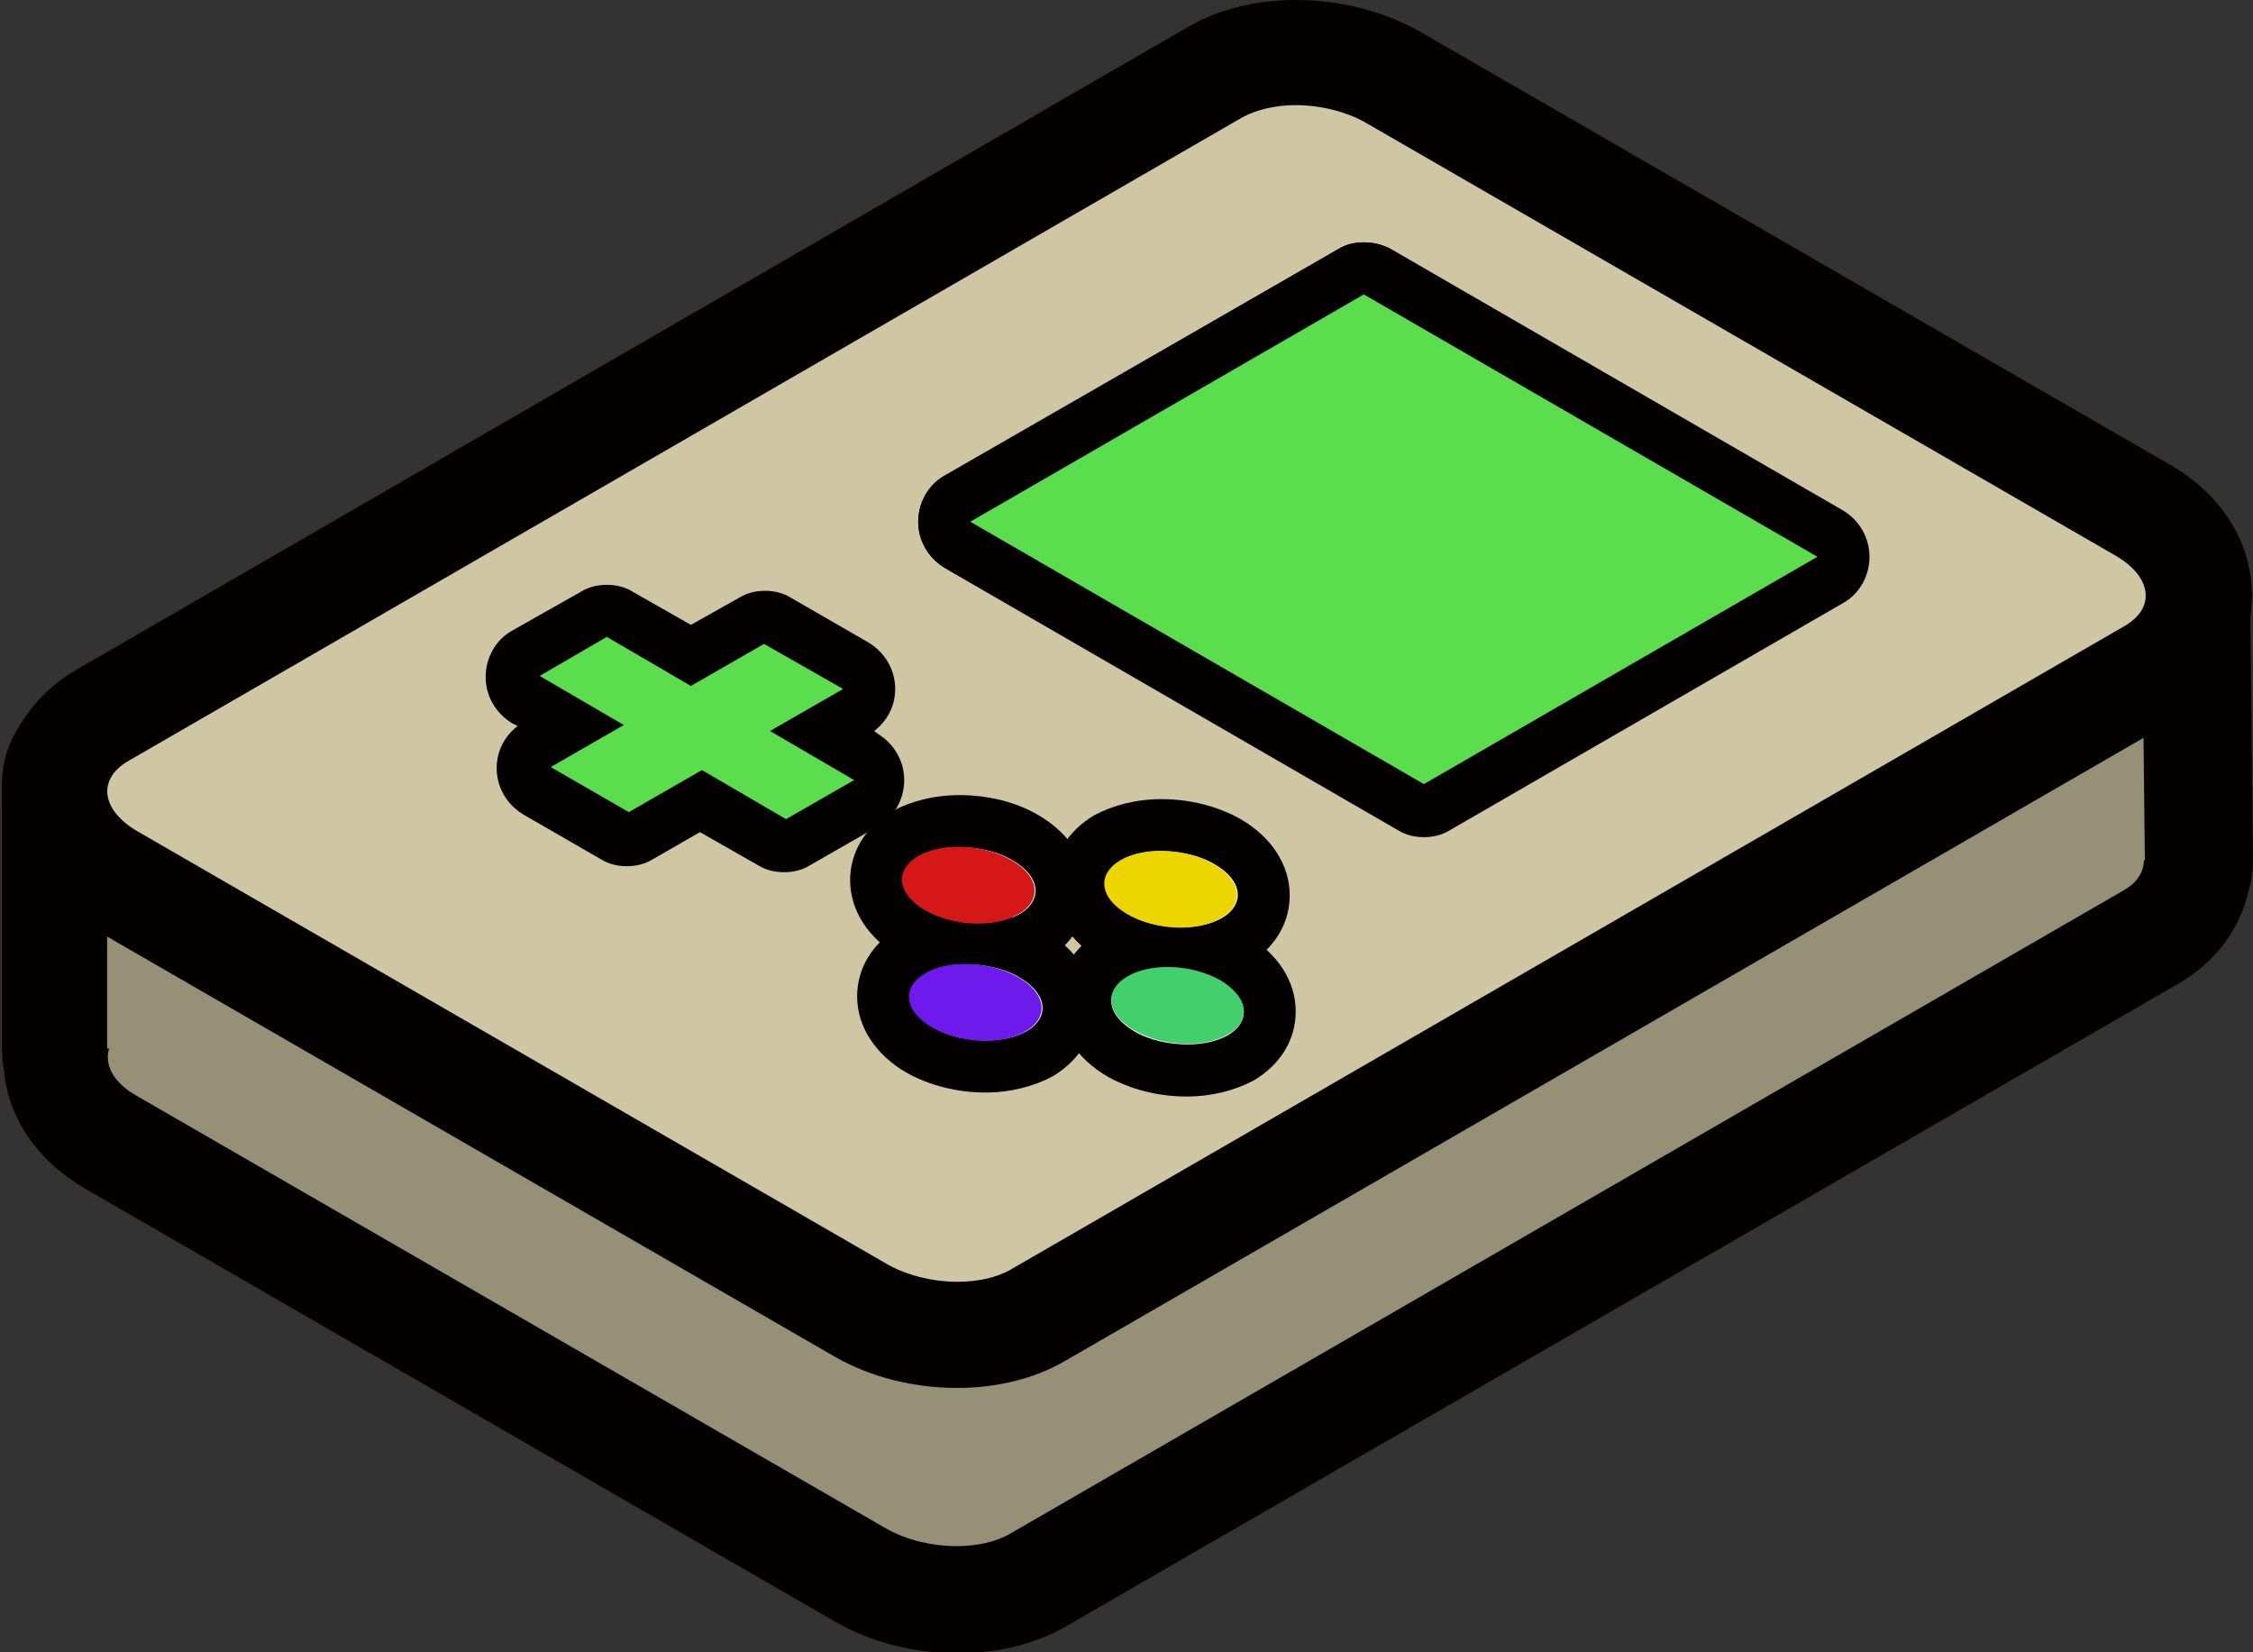<?xml version="1.0" encoding="utf-8"?>
<!-- Generator: Adobe Illustrator 26.0.3, SVG Export Plug-In . SVG Version: 6.00 Build 0)  -->
<svg version="1.1" id="레이어_1" xmlns="http://www.w3.org/2000/svg" xmlns:xlink="http://www.w3.org/1999/xlink" x="0px"
	 y="0px" viewBox="0 0 225 165" style="enable-background:new 0 0 225 165;" xml:space="preserve">
<rect x="0" y="0" width="225" height="165" fill="#333333" stroke="none"/>
<path style="fill:#969077;" d="M95.6,159.7c-3.4,0-6.8-0.9-9.5-2.4l-75-43.3c-3.8-2.2-5.3-5.2-5.5-8c-0.1-0.4-0.2-0.8-0.2-1.2V78.3
	c0-2.7,2.1-5,4.8-5.2L76,66.6l45.5-26.8c2.2-1.3,4.9-1.9,7.9-1.9c3.4,0,6.8,0.9,9.5,2.4l29.8,17.2c0,0,45-4.4,45.1-4.4
	c1.3,0,2.5,0.5,3.5,1.3c1.1,1,1.7,2.4,1.7,3.9l0.3,27.5c0,0.6-0.1,1.2-0.3,1.8c-0.5,2.4-2.1,4.5-4.4,5.8l-111.3,64.3
	C101.3,159.1,98.6,159.7,95.6,159.7L95.6,159.7z"/>
<path style="fill:#040000;" d="M129.4,43.1c2.4,0,4.9,0.6,6.9,1.7l31.3,18.1l46.3-4.5l0.3,27.5l-0.1,0c0,1.1-0.6,2.2-2,3
	l-111.3,64.3c-1.4,0.8-3.3,1.2-5.3,1.2c-2.4,0-4.9-0.6-6.9-1.7l-75-43.3c-2.3-1.3-3.2-3.1-2.7-4.7l-0.2,0V78.3l65.8-6.4l47.6-27.5
	C125.6,43.5,127.5,43.1,129.4,43.1 M129.4,32.6c-3.9,0-7.6,0.9-10.6,2.6L73.3,61.6L9.7,67.8c-5.4,0.5-9.5,5.1-9.5,10.5v26.6
	c0,0.7,0.1,1.4,0.2,2c0.4,4.7,3.3,9,8.1,11.8l75,43.3c3.5,2,7.8,3.1,12.2,3.1c3.9,0,7.6-0.9,10.6-2.6l111.3-64.3
	c3.6-2.1,6-5.3,6.9-9c0.3-1,0.5-2.1,0.5-3.2l-0.3-27.5c0-2.9-1.3-5.7-3.5-7.7c-1.9-1.7-4.4-2.7-7-2.7c-0.3,0-0.7,0-1,0L170,52.1
	l-28.4-16.4C138.1,33.7,133.8,32.6,129.4,32.6L129.4,32.6z"/>
<g>
	<path style="fill:#CFC6A4;" d="M95.6,133.3c-3.4,0-6.8-0.9-9.5-2.4l-75-43.3c-3.6-2.1-5.6-5.2-5.6-8.6c0-3.1,1.7-5.9,4.8-7.6
		L121.5,7.2c2.2-1.3,4.9-1.9,7.9-1.9c3.4,0,6.8,0.9,9.5,2.4l75,43.3c3.6,2.1,5.6,5.2,5.6,8.5c0,3.1-1.7,5.9-4.7,7.6l-111.3,64.3
		C101.3,132.6,98.6,133.3,95.6,133.3z"/>
</g>
<path style="fill:#040000;" d="M129.4,10.5c2.4,0,4.9,0.6,6.9,1.7l75,43.3c3.6,2.1,4,5.2,0.9,7l-111.3,64.3
	c-1.4,0.8-3.3,1.2-5.3,1.2c-2.4,0-4.9-0.6-6.9-1.7l-75-43.3c-3.6-2.1-4-5.2-0.9-7l111.3-64.3C125.6,10.9,127.5,10.5,129.4,10.5
	 M129.4,0c-3.9,0-7.6,0.9-10.6,2.6L7.6,66.9c-4.6,2.7-7.4,7.2-7.4,12.2c0,5.3,3,10.1,8.2,13.1l75,43.3c3.5,2,7.8,3.1,12.2,3.1
	c3.9,0,7.6-0.9,10.6-2.6l111.3-64.3c4.6-2.7,7.4-7.2,7.4-12.2c0-5.3-3-10.1-8.2-13.1l-75-43.3C138.1,1.1,133.8,0,129.4,0L129.4,0z"
	/>
<g>
	<path style="fill:#5ADE4D;" d="M142.3,82.2c-0.7,0-1.4-0.2-2-0.6L95,55.5c-1.2-0.7-2-2-2-3.4c0-1.4,0.8-2.7,2-3.4L134.2,26
		c0.6-0.3,1.2-0.5,2-0.5s1.4,0.2,2,0.6l45.3,26.2c1.2,0.7,2,2,2,3.4s-0.8,2.7-2,3.4l-39.3,22.7C143.6,82,143,82.2,142.3,82.2z"/>
	<path d="M136.2,26.8c0.4,0,0.9,0.1,1.3,0.4l45.3,26.2c0.8,0.5,1.3,1.3,1.3,2.3c0,0.9-0.5,1.8-1.3,2.3l-39.3,22.7
		c-0.4,0.2-0.8,0.4-1.3,0.4s-0.9-0.1-1.3-0.4L95.6,54.4c-0.8-0.5-1.3-1.3-1.3-2.3c0-0.9,0.5-1.8,1.3-2.3l39.3-22.7
		C135.3,26.9,135.8,26.8,136.2,26.8 M136.2,24.2c-0.9,0-1.8,0.2-2.6,0.7L94.3,47.6c-1.6,0.9-2.6,2.6-2.6,4.5c0,1.9,1,3.6,2.6,4.5
		l45.3,26.1c0.8,0.5,1.7,0.7,2.6,0.7c0.9,0,1.8-0.2,2.6-0.7l39.2-22.7c1.6-0.9,2.6-2.6,2.6-4.5c0-1.9-1-3.6-2.6-4.5l-45.3-26.1
		C138.1,24.4,137.1,24.2,136.2,24.2L136.2,24.2z"/>
</g>
<path style="fill:#040000;" d="M136.2,29.4l45.3,26.2l-39.3,22.7L96.9,52.1L136.2,29.4 M136.2,24.2c-0.9,0-1.8,0.2-2.6,0.7
	L94.3,47.5c-1.6,0.9-2.6,2.7-2.6,4.6c0,1.9,1,3.6,2.6,4.6l45.3,26.2c0.8,0.5,1.7,0.7,2.6,0.7c0.9,0,1.8-0.2,2.6-0.7l39.3-22.7
	c1.6-0.9,2.6-2.7,2.6-4.6c0-1.9-1-3.6-2.6-4.6l-45.3-26.2C138,24.4,137.1,24.2,136.2,24.2L136.2,24.2z"/>
<path style="fill:#5ADE4D;" d="M78.5,84.4c-0.4,0-0.9-0.1-1.3-0.4l-8.4-4.9l-4.7,4.2c-0.4,0.2-0.9,0.4-1.3,0.4
	c-0.4,0-0.9-0.1-1.3-0.4l-7.8-4.5c-0.8-0.5-1.3-1.3-1.3-2.3c0-0.9,0.5-1.8,1.3-2.3l3.4-1.9l-4.5-2.6c-0.8-0.5-1.3-1.3-1.3-2.3
	c0-0.9,0.5-1.8,1.3-2.3l6.8-3.9l11,4.9L75,62l10.5,4.5c0.8,0.5,1.3,1.3,1.3,2.3s-0.5,1.8-1.3,2.3l-3.4,2l4.5,2.6
	c0.8,0.5,1.3,1.3,1.3,2.3c0,0.9-0.5,1.8-1.3,2.3l-6.8,3.9C79.4,84.3,78.9,84.4,78.5,84.4z"/>
<path style="fill:#040000;" d="M60.6,63.6l8.4,4.9l7.3-4.2l7.9,4.5L76.9,73l8.4,4.9l-6.8,3.9l-8.4-4.9l-7.3,4.2l-7.8-4.5l7.3-4.2
	l-8.4-4.9L60.6,63.6 M60.6,58.4c-0.9,0-1.8,0.2-2.6,0.7L51.1,63c-1.6,0.9-2.6,2.7-2.6,4.6c0,1.9,1,3.6,2.6,4.6l0.6,0.3
	c-1.3,1-2.1,2.5-2.1,4.2c0,1.9,1,3.6,2.6,4.6l7.8,4.5c0.8,0.5,1.7,0.7,2.6,0.7c0.9,0,1.8-0.2,2.6-0.7l4.7-2.7l5.8,3.3
	c0.8,0.5,1.7,0.7,2.6,0.7c0.9,0,1.8-0.2,2.6-0.7l6.8-3.9c1.6-0.9,2.6-2.7,2.6-4.6c0-1.9-1-3.6-2.6-4.6L87.3,73
	c1.3-1,2.1-2.5,2.1-4.2c0-1.9-1-3.6-2.6-4.6l-7.8-4.5c-0.8-0.5-1.7-0.7-2.6-0.7c-0.9,0-1.8,0.2-2.6,0.7L69,62.4l-5.8-3.3
	C62.4,58.6,61.5,58.4,60.6,58.4L60.6,58.4z"/>
<path style="fill:#ECECEC;" d="M97.7,94.9c-2.4,0-4.7-0.6-6.6-1.7c-2.3-1.3-3.6-3.2-3.6-5.3c0-1.9,1.1-3.5,2.9-4.6
	c1.5-0.8,3.3-1.3,5.4-1.3c2.4,0,4.7,0.6,6.6,1.7c2.3,1.3,3.6,3.3,3.6,5.3c0,1.9-1.1,3.5-2.9,4.6C101.6,94.4,99.8,94.9,97.7,94.9z"/>
<path style="fill:#040000;" d="M95.8,84.6c1.8,0,3.8,0.4,5.3,1.3c2.8,1.6,3.1,4,0.7,5.4c-1.1,0.6-2.5,0.9-4,0.9
	c-1.8,0-3.8-0.4-5.3-1.3c-2.8-1.6-3.1-4-0.7-5.4C92.9,84.9,94.3,84.6,95.8,84.6 M95.8,79.4c-2.5,0-4.8,0.6-6.7,1.6
	c-2.7,1.6-4.2,4.1-4.2,6.9c0,3,1.8,5.8,4.9,7.6c2.3,1.3,5.1,2,7.9,2c2.5,0,4.8-0.6,6.7-1.6c2.7-1.6,4.2-4.1,4.2-6.9
	c0-3-1.8-5.8-4.9-7.6C101.5,80.1,98.7,79.4,95.8,79.4L95.8,79.4z"/>
<path style="fill:#ECECEC;" d="M118.5,106.9c-2.4,0-4.7-0.6-6.6-1.7c-2.3-1.3-3.6-3.2-3.6-5.3c0-1.9,1.1-3.5,2.9-4.6
	c1.5-0.8,3.3-1.3,5.4-1.3c2.4,0,4.7,0.6,6.6,1.7c2.3,1.3,3.6,3.2,3.6,5.3c0,1.8-1.1,3.5-2.9,4.6
	C122.4,106.4,120.6,106.9,118.5,106.9z"/>
<path style="fill:#040000;" d="M116.6,96.7c1.8,0,3.8,0.4,5.3,1.3c2.8,1.6,3.1,4,0.7,5.4c-1.1,0.6-2.5,0.9-4,0.9
	c-1.8,0-3.8-0.4-5.3-1.3c-2.8-1.6-3.1-4-0.7-5.4C113.7,97,115.1,96.7,116.6,96.7 M116.6,91.4c-2.5,0-4.8,0.6-6.7,1.6
	c-2.7,1.6-4.2,4.1-4.2,6.9c0,3,1.8,5.8,4.9,7.6c2.3,1.3,5.1,2,7.9,2c2.5,0,4.8-0.6,6.7-1.6c2.7-1.6,4.2-4.1,4.2-6.9
	c0-3-1.8-5.8-4.9-7.6C122.3,92.1,119.5,91.4,116.6,91.4L116.6,91.4z"/>
<path style="fill:#ECECEC;" d="M117.9,95.3c-2.4,0-4.7-0.6-6.6-1.7c-2.3-1.3-3.6-3.2-3.6-5.3c0-1.8,1.1-3.5,2.9-4.6
	c1.5-0.8,3.3-1.3,5.4-1.3c2.4,0,4.7,0.6,6.6,1.7c2.3,1.3,3.6,3.2,3.6,5.3c0,1.9-1.1,3.5-2.9,4.6C121.8,94.8,119.9,95.3,117.9,95.3z"
	/>
<path style="fill:#040000;" d="M116,85c1.8,0,3.8,0.4,5.3,1.3c2.8,1.6,3.1,4,0.7,5.4c-1.1,0.6-2.5,0.9-4,0.9c-1.8,0-3.8-0.4-5.3-1.3
	c-2.8-1.6-3.1-4-0.7-5.4C113,85.3,114.5,85,116,85 M116,79.8c-2.5,0-4.8,0.6-6.7,1.6c-2.7,1.6-4.2,4.1-4.2,6.9c0,3,1.8,5.8,4.9,7.6
	c2.3,1.3,5.1,2,7.9,2c2.5,0,4.8-0.6,6.7-1.6c2.7-1.6,4.2-4.1,4.2-6.9c0-3-1.8-5.8-4.9-7.6C121.6,80.5,118.8,79.8,116,79.8L116,79.8z
	"/>
<path style="fill:#ECECEC;" d="M98.4,106.5c-2.4,0-4.7-0.6-6.6-1.7c-2.3-1.3-3.6-3.3-3.6-5.3c0-1.8,1.1-3.5,2.9-4.6
	c1.5-0.8,3.3-1.3,5.4-1.3c2.4,0,4.7,0.6,6.6,1.7c2.3,1.3,3.6,3.3,3.6,5.3c0,1.8-1.1,3.5-2.9,4.6C102.3,106.1,100.4,106.5,98.4,106.5
	z"/>
<path style="fill:#040000;" d="M96.5,96.3c1.8,0,3.8,0.4,5.3,1.3c2.8,1.6,3.1,4,0.7,5.4c-1.1,0.6-2.5,0.9-4,0.9
	c-1.8,0-3.8-0.4-5.3-1.3c-2.8-1.6-3.1-4-0.7-5.4C93.5,96.6,95,96.3,96.5,96.3 M96.5,91c-2.5,0-4.8,0.6-6.7,1.6
	c-2.7,1.6-4.2,4.1-4.2,6.9c0,3,1.8,5.8,4.9,7.6c2.3,1.3,5.1,2,7.9,2c2.5,0,4.8-0.6,6.7-1.6c2.7-1.6,4.2-4.1,4.2-6.9
	c0-3-1.8-5.8-4.9-7.6C102.1,91.7,99.3,91,96.5,91L96.5,91z"/>
<g>
	<path style="fill:#D61717;" d="M101.7,91.3c-2.4,1.4-6.5,1.2-9.3-0.4c-2.8-1.6-3.1-4-0.7-5.4c2.4-1.4,6.5-1.2,9.3,0.4
		C103.8,87.5,104.1,89.9,101.7,91.3z"/>
</g>
<g>
	<path style="fill:#42CF6C;" d="M122.6,103.3c-2.4,1.4-6.5,1.2-9.3-0.4c-2.8-1.6-3.1-4-0.7-5.4c2.4-1.4,6.5-1.2,9.3,0.4
		C124.7,99.6,125,102,122.6,103.3z"/>
</g>
<g>
	<path style="fill:#EDD500;" d="M121.9,91.7c-2.4,1.4-6.5,1.2-9.3-0.4c-2.8-1.6-3.1-4-0.7-5.4c2.4-1.4,6.5-1.2,9.3,0.4
		C124,87.9,124.3,90.3,121.9,91.7z"/>
</g>
<g>
	<path style="fill:#6F1AED;" d="M102.4,103c-2.4,1.4-6.5,1.2-9.3-0.4c-2.8-1.6-3.1-4-0.7-5.4c2.4-1.4,6.5-1.2,9.3,0.4
		C104.5,99.2,104.8,101.6,102.4,103z"/>
</g>
</svg>

